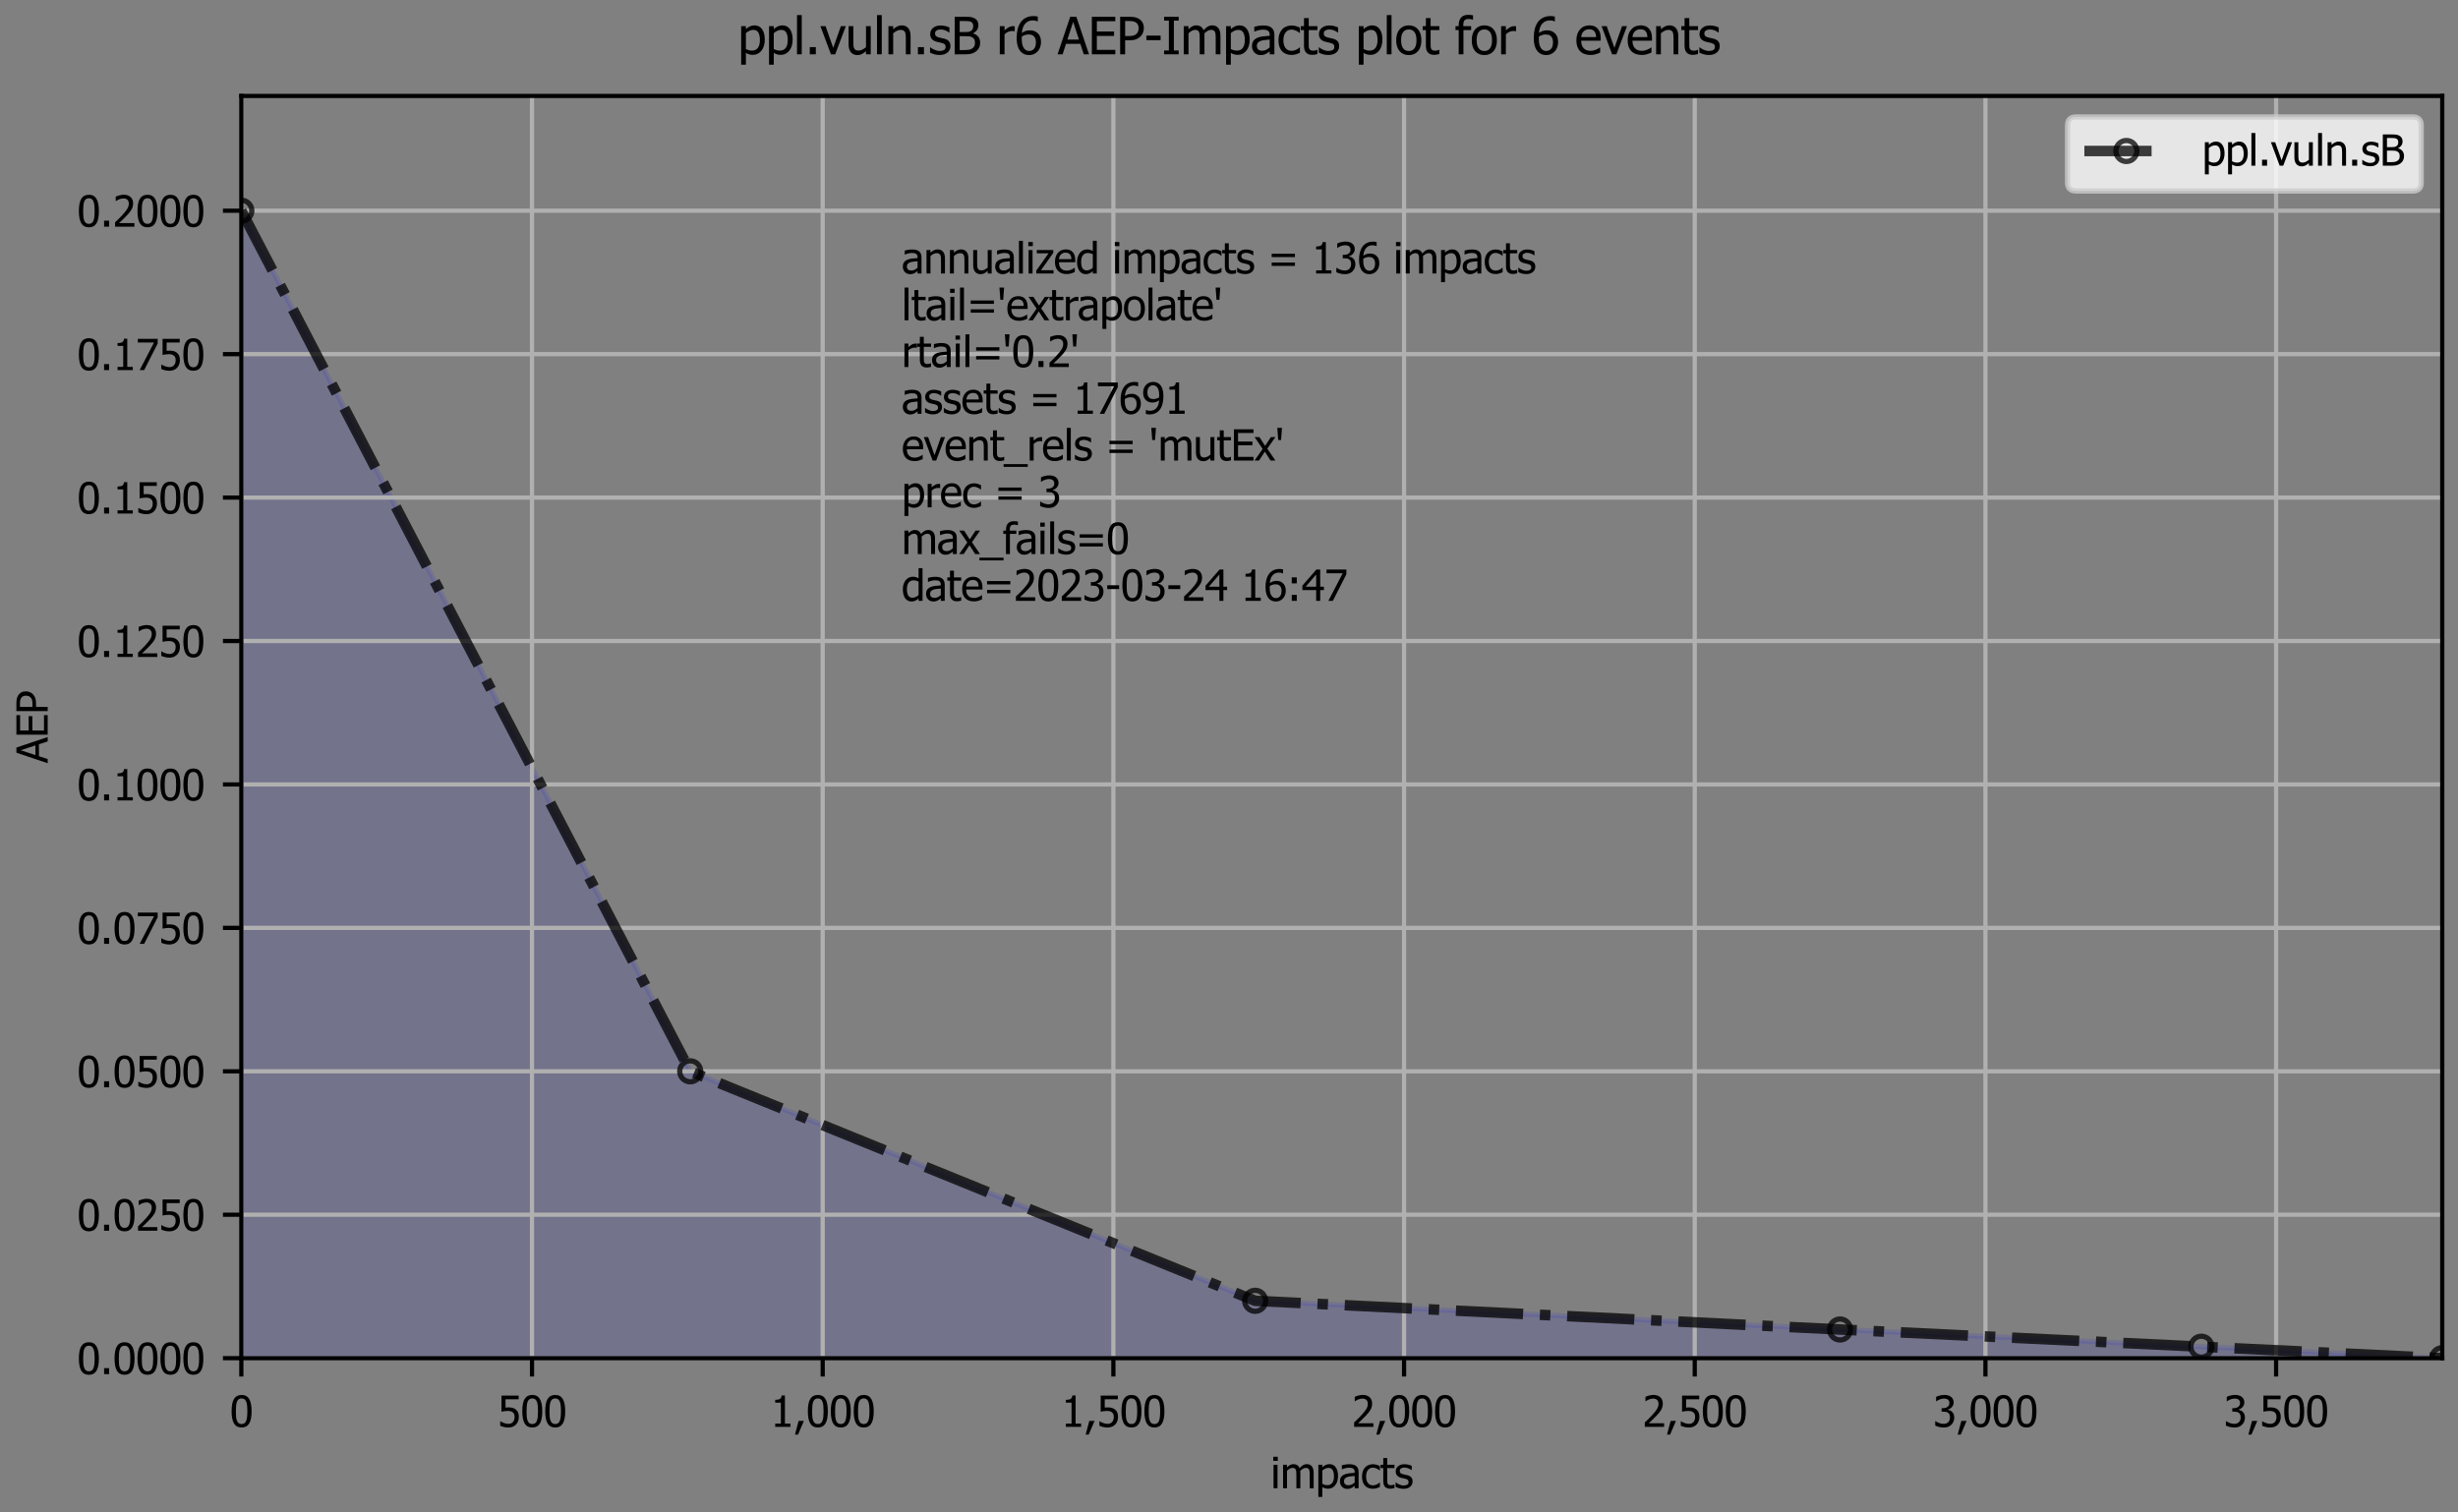 <?xml version="1.0" encoding="utf-8" standalone="no"?>
<!DOCTYPE svg PUBLIC "-//W3C//DTD SVG 1.1//EN"
  "http://www.w3.org/Graphics/SVG/1.1/DTD/svg11.dtd">
<svg xmlns:xlink="http://www.w3.org/1999/xlink" width="468pt" height="288pt" viewBox="0 0 468 288" xmlns="http://www.w3.org/2000/svg" version="1.1">
 <rect x="0" y="0" width="468" height="288" fill="#808080" stroke="none"/>
 <defs>
  <style type="text/css">*{stroke-linejoin: round; stroke-linecap: butt}</style>
 </defs>
 <g id="figure_1">
  <g id="patch_1">
   <path d="M 0 288 
L 468 288 
L 468 0 
L 0 0 
L 0 288 
z
" style="fill: none"/>
  </g>
  <g id="axes_1">
   <g id="patch_2">
    <path d="M 45.949 258.622 
L 465 258.622 
L 465 18.274 
L 45.949 18.274 
L 45.949 258.622 
z
" style="fill: none"/>
   </g>
   <g id="PolyCollection_1">
    <defs>
     <path id="m03b21ed08b" d="M 45.949 -247.876 
L 45.949 -247.876 
L 131.417 -84.002 
L 238.978 -40.303 
L 350.34 -34.84 
L 419.136 -31.563 
L 465 -29.378 
L 45.949 -29.378 
L 45.949 -29.378 
L 45.949 -31.563 
L 45.949 -34.84 
L 45.949 -40.303 
L 45.949 -84.002 
L 45.949 -247.876 
z
" style="stroke: #0000ff; stroke-opacity: 0.1"/>
    </defs>
    <g clip-path="url(#p18750a482a)">
     <use xlink:href="#m03b21ed08b" x="0" y="288" style="fill: #0000ff; fill-opacity: 0.1; stroke: #0000ff; stroke-opacity: 0.1"/>
    </g>
   </g>
   <g id="matplotlib.axis_1">
    <g id="xtick_1">
     <g id="line2d_1">
      <path d="M 45.949 258.622 
L 45.949 18.274 
" clip-path="url(#p18750a482a)" style="fill: none; stroke: #b0b0b0; stroke-width: 0.8; stroke-linecap: square"/>
     </g>
     <g id="line2d_2">
      <defs>
       <path id="m9d2426c998" d="M 0 0 
L 0 3.5 
" style="stroke: #000000; stroke-width: 0.8"/>
      </defs>
      <g>
       <use xlink:href="#m9d2426c998" x="45.949" y="258.622" style="stroke: #000000; stroke-width: 0.8"/>
      </g>
     </g>
     <g id="text_1">
      <!-- 0 -->
      <g transform="translate(43.765 271.701)scale(0.08 -0.08)">
       <defs>
        <path id="Tahoma-30" d="M 3234 2328 
Q 3234 1075 2870 489 
Q 2506 -97 1747 -97 
Q 978 -97 618 500 
Q 259 1097 259 2322 
Q 259 3581 623 4164 
Q 988 4747 1747 4747 
Q 2516 4747 2875 4144 
Q 3234 3541 3234 2328 
z
M 2434 909 
Q 2525 1141 2562 1494 
Q 2600 1847 2600 2328 
Q 2600 2806 2562 3159 
Q 2525 3513 2431 3747 
Q 2338 3984 2173 4107 
Q 2009 4231 1747 4231 
Q 1488 4231 1320 4107 
Q 1153 3984 1056 3741 
Q 963 3503 928 3140 
Q 894 2778 894 2322 
Q 894 1834 923 1506 
Q 953 1178 1053 919 
Q 1144 678 1311 548 
Q 1478 419 1747 419 
Q 2006 419 2173 542 
Q 2341 666 2434 909 
z
" transform="scale(0.016)"/>
       </defs>
       <use xlink:href="#Tahoma-30"/>
      </g>
     </g>
    </g>
    <g id="xtick_2">
     <g id="line2d_3">
      <path d="M 101.295 258.622 
L 101.295 18.274 
" clip-path="url(#p18750a482a)" style="fill: none; stroke: #b0b0b0; stroke-width: 0.8; stroke-linecap: square"/>
     </g>
     <g id="line2d_4">
      <g>
       <use xlink:href="#m9d2426c998" x="101.295" y="258.622" style="stroke: #000000; stroke-width: 0.8"/>
      </g>
     </g>
     <g id="text_2">
      <!-- 500 -->
      <g transform="translate(94.743 271.701)scale(0.08 -0.08)">
       <defs>
        <path id="Tahoma-35" d="M 3159 1481 
Q 3159 1144 3051 856 
Q 2944 569 2750 359 
Q 2553 147 2261 25 
Q 1969 -97 1606 -97 
Q 1272 -97 948 -23 
Q 625 50 388 169 
L 388 828 
L 431 828 
Q 503 775 637 708 
Q 772 641 934 581 
Q 1119 516 1272 480 
Q 1425 444 1616 444 
Q 1803 444 1981 511 
Q 2159 578 2288 728 
Q 2403 866 2464 1050 
Q 2525 1234 2525 1484 
Q 2525 1731 2458 1890 
Q 2391 2050 2263 2153 
Q 2128 2272 1933 2320 
Q 1738 2369 1497 2369 
Q 1244 2369 987 2330 
Q 731 2291 578 2256 
L 578 4653 
L 3131 4653 
L 3131 4106 
L 1181 4106 
L 1181 2869 
Q 1294 2881 1403 2887 
Q 1513 2894 1603 2894 
Q 1959 2894 2206 2834 
Q 2453 2775 2681 2603 
Q 2913 2428 3036 2165 
Q 3159 1903 3159 1481 
z
" transform="scale(0.016)"/>
       </defs>
       <use xlink:href="#Tahoma-35"/>
       <use xlink:href="#Tahoma-30" x="54.59"/>
       <use xlink:href="#Tahoma-30" x="109.18"/>
      </g>
     </g>
    </g>
    <g id="xtick_3">
     <g id="line2d_5">
      <path d="M 156.64 258.622 
L 156.64 18.274 
" clip-path="url(#p18750a482a)" style="fill: none; stroke: #b0b0b0; stroke-width: 0.8; stroke-linecap: square"/>
     </g>
     <g id="line2d_6">
      <g>
       <use xlink:href="#m9d2426c998" x="156.64" y="258.622" style="stroke: #000000; stroke-width: 0.8"/>
      </g>
     </g>
     <g id="text_3">
      <!-- 1,000 -->
      <g transform="translate(146.694 271.701)scale(0.08 -0.08)">
       <defs>
        <path id="Tahoma-31" d="M 2975 0 
L 706 0 
L 706 475 
L 1550 475 
L 1550 3594 
L 706 3594 
L 706 4019 
Q 1184 4019 1411 4155 
Q 1638 4291 1666 4669 
L 2150 4669 
L 2150 475 
L 2975 475 
L 2975 0 
z
" transform="scale(0.016)"/>
        <path id="Tahoma-2c" d="M 1563 891 
L 688 -1156 
L 231 -1156 
L 781 891 
L 1563 891 
z
" transform="scale(0.016)"/>
       </defs>
       <use xlink:href="#Tahoma-31"/>
       <use xlink:href="#Tahoma-2c" x="54.59"/>
       <use xlink:href="#Tahoma-30" x="84.863"/>
       <use xlink:href="#Tahoma-30" x="139.453"/>
       <use xlink:href="#Tahoma-30" x="194.043"/>
      </g>
     </g>
    </g>
    <g id="xtick_4">
     <g id="line2d_7">
      <path d="M 211.986 258.622 
L 211.986 18.274 
" clip-path="url(#p18750a482a)" style="fill: none; stroke: #b0b0b0; stroke-width: 0.8; stroke-linecap: square"/>
     </g>
     <g id="line2d_8">
      <g>
       <use xlink:href="#m9d2426c998" x="211.986" y="258.622" style="stroke: #000000; stroke-width: 0.8"/>
      </g>
     </g>
     <g id="text_4">
      <!-- 1,500 -->
      <g transform="translate(202.04 271.701)scale(0.08 -0.08)">
       <use xlink:href="#Tahoma-31"/>
       <use xlink:href="#Tahoma-2c" x="54.59"/>
       <use xlink:href="#Tahoma-35" x="84.863"/>
       <use xlink:href="#Tahoma-30" x="139.453"/>
       <use xlink:href="#Tahoma-30" x="194.043"/>
      </g>
     </g>
    </g>
    <g id="xtick_5">
     <g id="line2d_9">
      <path d="M 267.332 258.622 
L 267.332 18.274 
" clip-path="url(#p18750a482a)" style="fill: none; stroke: #b0b0b0; stroke-width: 0.8; stroke-linecap: square"/>
     </g>
     <g id="line2d_10">
      <g>
       <use xlink:href="#m9d2426c998" x="267.332" y="258.622" style="stroke: #000000; stroke-width: 0.8"/>
      </g>
     </g>
     <g id="text_5">
      <!-- 2,000 -->
      <g transform="translate(257.385 271.701)scale(0.08 -0.08)">
       <defs>
        <path id="Tahoma-32" d="M 3213 0 
L 341 0 
L 341 653 
Q 650 947 925 1215 
Q 1200 1484 1463 1775 
Q 1994 2359 2187 2711 
Q 2381 3063 2381 3438 
Q 2381 3631 2320 3778 
Q 2259 3925 2153 4022 
Q 2044 4116 1900 4162 
Q 1756 4209 1584 4209 
Q 1419 4209 1248 4167 
Q 1078 4125 922 4063 
Q 791 4009 669 3934 
Q 547 3859 472 3806 
L 438 3806 
L 438 4469 
Q 631 4566 976 4658 
Q 1322 4750 1631 4750 
Q 2281 4750 2650 4404 
Q 3019 4059 3019 3469 
Q 3019 3197 2955 2965 
Q 2891 2734 2778 2538 
Q 2663 2334 2500 2134 
Q 2338 1934 2156 1741 
Q 1863 1422 1502 1078 
Q 1141 734 925 534 
L 3213 534 
L 3213 0 
z
" transform="scale(0.016)"/>
       </defs>
       <use xlink:href="#Tahoma-32"/>
       <use xlink:href="#Tahoma-2c" x="54.59"/>
       <use xlink:href="#Tahoma-30" x="84.863"/>
       <use xlink:href="#Tahoma-30" x="139.453"/>
       <use xlink:href="#Tahoma-30" x="194.043"/>
      </g>
     </g>
    </g>
    <g id="xtick_6">
     <g id="line2d_11">
      <path d="M 322.677 258.622 
L 322.677 18.274 
" clip-path="url(#p18750a482a)" style="fill: none; stroke: #b0b0b0; stroke-width: 0.8; stroke-linecap: square"/>
     </g>
     <g id="line2d_12">
      <g>
       <use xlink:href="#m9d2426c998" x="322.677" y="258.622" style="stroke: #000000; stroke-width: 0.8"/>
      </g>
     </g>
     <g id="text_6">
      <!-- 2,500 -->
      <g transform="translate(312.731 271.701)scale(0.08 -0.08)">
       <use xlink:href="#Tahoma-32"/>
       <use xlink:href="#Tahoma-2c" x="54.59"/>
       <use xlink:href="#Tahoma-35" x="84.863"/>
       <use xlink:href="#Tahoma-30" x="139.453"/>
       <use xlink:href="#Tahoma-30" x="194.043"/>
      </g>
     </g>
    </g>
    <g id="xtick_7">
     <g id="line2d_13">
      <path d="M 378.023 258.622 
L 378.023 18.274 
" clip-path="url(#p18750a482a)" style="fill: none; stroke: #b0b0b0; stroke-width: 0.8; stroke-linecap: square"/>
     </g>
     <g id="line2d_14">
      <g>
       <use xlink:href="#m9d2426c998" x="378.023" y="258.622" style="stroke: #000000; stroke-width: 0.8"/>
      </g>
     </g>
     <g id="text_7">
      <!-- 3,000 -->
      <g transform="translate(368.077 271.701)scale(0.08 -0.08)">
       <defs>
        <path id="Tahoma-33" d="M 1597 4209 
Q 1428 4209 1259 4168 
Q 1091 4128 928 4063 
Q 778 4000 667 3931 
Q 556 3863 469 3803 
L 431 3803 
L 431 4463 
Q 634 4572 982 4661 
Q 1331 4750 1647 4750 
Q 1963 4750 2198 4686 
Q 2434 4622 2625 4488 
Q 2831 4338 2936 4125 
Q 3041 3913 3041 3628 
Q 3041 3244 2787 2953 
Q 2534 2663 2181 2584 
L 2181 2541 
Q 2328 2513 2495 2444 
Q 2663 2375 2806 2241 
Q 2950 2106 3040 1895 
Q 3131 1684 3131 1381 
Q 3131 1066 3023 802 
Q 2916 538 2719 334 
Q 2516 122 2228 12 
Q 1941 -97 1575 -97 
Q 1225 -97 881 -12 
Q 538 72 303 191 
L 303 850 
L 347 850 
Q 544 706 875 575 
Q 1206 444 1538 444 
Q 1728 444 1920 505 
Q 2113 566 2241 703 
Q 2366 841 2431 1006 
Q 2497 1172 2497 1425 
Q 2497 1678 2423 1840 
Q 2350 2003 2219 2097 
Q 2088 2191 1908 2227 
Q 1728 2263 1519 2263 
L 1253 2263 
L 1253 2781 
L 1459 2781 
Q 1881 2781 2145 2981 
Q 2409 3181 2409 3563 
Q 2409 3738 2340 3864 
Q 2272 3991 2166 4066 
Q 2047 4147 1903 4178 
Q 1759 4209 1597 4209 
z
" transform="scale(0.016)"/>
       </defs>
       <use xlink:href="#Tahoma-33"/>
       <use xlink:href="#Tahoma-2c" x="54.59"/>
       <use xlink:href="#Tahoma-30" x="84.863"/>
       <use xlink:href="#Tahoma-30" x="139.453"/>
       <use xlink:href="#Tahoma-30" x="194.043"/>
      </g>
     </g>
    </g>
    <g id="xtick_8">
     <g id="line2d_15">
      <path d="M 433.369 258.622 
L 433.369 18.274 
" clip-path="url(#p18750a482a)" style="fill: none; stroke: #b0b0b0; stroke-width: 0.8; stroke-linecap: square"/>
     </g>
     <g id="line2d_16">
      <g>
       <use xlink:href="#m9d2426c998" x="433.369" y="258.622" style="stroke: #000000; stroke-width: 0.8"/>
      </g>
     </g>
     <g id="text_8">
      <!-- 3,500 -->
      <g transform="translate(423.422 271.701)scale(0.08 -0.08)">
       <use xlink:href="#Tahoma-33"/>
       <use xlink:href="#Tahoma-2c" x="54.59"/>
       <use xlink:href="#Tahoma-35" x="84.863"/>
       <use xlink:href="#Tahoma-30" x="139.453"/>
       <use xlink:href="#Tahoma-30" x="194.043"/>
      </g>
     </g>
    </g>
    <g id="text_9">
     <!-- impacts -->
     <g transform="translate(241.921 283.39)scale(0.08 -0.08)">
      <defs>
       <path id="Tahoma-69" d="M 1025 0 
L 438 0 
L 438 3491 
L 1025 3491 
L 1025 0 
z
M 1066 4075 
L 397 4075 
L 397 4684 
L 1066 4684 
L 1066 4075 
z
" transform="scale(0.016)"/>
       <path id="Tahoma-6d" d="M 4388 0 
L 4388 2019 
Q 4388 2259 4369 2464 
Q 4350 2669 4291 2784 
Q 4228 2909 4112 2968 
Q 3997 3028 3800 3028 
Q 3619 3028 3411 2917 
Q 3203 2806 2981 2597 
Q 2984 2544 2989 2470 
Q 2994 2397 2994 2297 
L 2994 0 
L 2406 0 
L 2406 2019 
Q 2406 2259 2387 2464 
Q 2369 2669 2309 2784 
Q 2247 2909 2131 2968 
Q 2016 3028 1819 3028 
Q 1628 3028 1418 2909 
Q 1209 2791 1013 2606 
L 1013 0 
L 425 0 
L 425 3491 
L 1013 3491 
L 1013 3103 
Q 1244 3334 1470 3461 
Q 1697 3588 1969 3588 
Q 2278 3588 2517 3447 
Q 2756 3306 2881 2984 
Q 3147 3281 3400 3434 
Q 3653 3588 3950 3588 
Q 4175 3588 4359 3517 
Q 4544 3447 4681 3291 
Q 4822 3131 4898 2893 
Q 4975 2656 4975 2297 
L 4975 0 
L 4388 0 
z
" transform="scale(0.016)"/>
       <path id="Tahoma-70" d="M 3353 1838 
Q 3353 966 2936 448 
Q 2519 -69 1881 -69 
Q 1622 -69 1422 -9 
Q 1222 50 1013 175 
L 1013 -1288 
L 425 -1288 
L 425 3491 
L 1013 3491 
L 1013 3125 
Q 1231 3322 1498 3455 
Q 1766 3588 2081 3588 
Q 2681 3588 3017 3113 
Q 3353 2638 3353 1838 
z
M 2747 1772 
Q 2747 2369 2556 2698 
Q 2366 3028 1938 3028 
Q 1688 3028 1455 2917 
Q 1222 2806 1013 2631 
L 1013 653 
Q 1244 541 1408 500 
Q 1572 459 1784 459 
Q 2241 459 2494 793 
Q 2747 1128 2747 1772 
z
" transform="scale(0.016)"/>
       <path id="Tahoma-61" d="M 2375 859 
L 2375 1828 
Q 2166 1809 1845 1776 
Q 1525 1744 1328 1684 
Q 1094 1613 941 1464 
Q 788 1316 788 1050 
Q 788 750 956 597 
Q 1125 444 1450 444 
Q 1728 444 1953 564 
Q 2178 684 2375 859 
z
M 2375 372 
Q 2303 319 2183 223 
Q 2063 128 1950 72 
Q 1794 -9 1648 -53 
Q 1503 -97 1241 -97 
Q 1025 -97 831 -15 
Q 638 66 491 213 
Q 350 356 265 567 
Q 181 778 181 1013 
Q 181 1375 334 1629 
Q 488 1884 819 2034 
Q 1113 2169 1513 2220 
Q 1913 2272 2375 2297 
L 2375 2409 
Q 2375 2616 2312 2742 
Q 2250 2869 2138 2938 
Q 2025 3009 1862 3032 
Q 1700 3056 1528 3056 
Q 1325 3056 1050 2995 
Q 775 2934 500 2819 
L 466 2819 
L 466 3416 
Q 628 3463 931 3519 
Q 1234 3575 1531 3575 
Q 1891 3575 2137 3519 
Q 2384 3463 2581 3316 
Q 2772 3172 2865 2944 
Q 2959 2716 2959 2388 
L 2959 0 
L 2375 0 
L 2375 372 
z
" transform="scale(0.016)"/>
       <path id="Tahoma-63" d="M 1813 -78 
Q 1453 -78 1153 33 
Q 853 144 638 369 
Q 422 594 303 936 
Q 184 1278 184 1741 
Q 184 2200 307 2534 
Q 431 2869 638 3097 
Q 844 3325 1151 3448 
Q 1459 3572 1813 3572 
Q 2100 3572 2367 3490 
Q 2634 3409 2844 3303 
L 2844 2644 
L 2809 2644 
Q 2747 2697 2648 2765 
Q 2550 2834 2409 2906 
Q 2288 2969 2122 3016 
Q 1956 3063 1803 3063 
Q 1347 3063 1070 2717 
Q 794 2372 794 1741 
Q 794 1122 1061 776 
Q 1328 431 1803 431 
Q 2091 431 2350 550 
Q 2609 669 2809 856 
L 2844 856 
L 2844 197 
Q 2756 156 2625 98 
Q 2494 41 2388 13 
Q 2238 -31 2119 -54 
Q 2000 -78 1813 -78 
z
" transform="scale(0.016)"/>
       <path id="Tahoma-74" d="M 1481 -69 
Q 1000 -69 731 204 
Q 463 478 463 1069 
L 463 3003 
L 66 3003 
L 66 3491 
L 463 3491 
L 463 4494 
L 1050 4494 
L 1050 3491 
L 2131 3491 
L 2131 3003 
L 1050 3003 
L 1050 1344 
Q 1050 1078 1059 934 
Q 1069 791 1131 666 
Q 1184 556 1303 501 
Q 1422 447 1625 447 
Q 1769 447 1903 489 
Q 2038 531 2097 559 
L 2131 559 
L 2131 31 
Q 1966 -16 1795 -42 
Q 1625 -69 1481 -69 
z
" transform="scale(0.016)"/>
       <path id="Tahoma-73" d="M 1369 -84 
Q 1019 -84 714 9 
Q 409 103 209 209 
L 209 869 
L 241 869 
Q 316 809 417 737 
Q 519 666 688 588 
Q 838 519 1017 466 
Q 1197 413 1391 413 
Q 1531 413 1690 445 
Q 1850 478 1928 528 
Q 2038 600 2086 681 
Q 2134 763 2134 925 
Q 2134 1134 2020 1240 
Q 1906 1347 1616 1419 
Q 1503 1447 1322 1484 
Q 1141 1522 988 1566 
Q 588 1681 406 1923 
Q 225 2166 225 2509 
Q 225 2981 581 3278 
Q 938 3575 1528 3575 
Q 1819 3575 2112 3503 
Q 2406 3431 2606 3322 
L 2606 2694 
L 2575 2694 
Q 2350 2872 2073 2975 
Q 1797 3078 1516 3078 
Q 1225 3078 1025 2956 
Q 825 2834 825 2588 
Q 825 2369 944 2261 
Q 1063 2153 1325 2084 
Q 1456 2050 1617 2017 
Q 1778 1984 1956 1941 
Q 2344 1844 2539 1619 
Q 2734 1394 2734 1006 
Q 2734 781 2645 579 
Q 2556 378 2384 234 
Q 2197 78 1961 -3 
Q 1725 -84 1369 -84 
z
" transform="scale(0.016)"/>
      </defs>
      <use xlink:href="#Tahoma-69"/>
      <use xlink:href="#Tahoma-6d" x="22.852"/>
      <use xlink:href="#Tahoma-70" x="106.836"/>
      <use xlink:href="#Tahoma-61" x="162.109"/>
      <use xlink:href="#Tahoma-63" x="214.6"/>
      <use xlink:href="#Tahoma-74" x="260.742"/>
      <use xlink:href="#Tahoma-73" x="294.189"/>
     </g>
    </g>
   </g>
   <g id="matplotlib.axis_2">
    <g id="ytick_1">
     <g id="line2d_17">
      <path d="M 45.949 258.622 
L 465 258.622 
" clip-path="url(#p18750a482a)" style="fill: none; stroke: #b0b0b0; stroke-width: 0.8; stroke-linecap: square"/>
     </g>
     <g id="line2d_18">
      <defs>
       <path id="m89ca3de472" d="M 0 0 
L -3.5 0 
" style="stroke: #000000; stroke-width: 0.8"/>
      </defs>
      <g>
       <use xlink:href="#m89ca3de472" x="45.949" y="258.622" style="stroke: #000000; stroke-width: 0.8"/>
      </g>
     </g>
     <g id="text_10">
      <!-- 0.0000 -->
      <g transform="translate(14.689 261.662)scale(0.08 -0.08)">
       <defs>
        <path id="Tahoma-2e" d="M 1341 0 
L 594 0 
L 594 891 
L 1341 891 
L 1341 0 
z
" transform="scale(0.016)"/>
       </defs>
       <use xlink:href="#Tahoma-30"/>
       <use xlink:href="#Tahoma-2e" x="54.59"/>
       <use xlink:href="#Tahoma-30" x="84.863"/>
       <use xlink:href="#Tahoma-30" x="139.453"/>
       <use xlink:href="#Tahoma-30" x="194.043"/>
       <use xlink:href="#Tahoma-30" x="248.633"/>
      </g>
     </g>
    </g>
    <g id="ytick_2">
     <g id="line2d_19">
      <path d="M 45.949 231.31 
L 465 231.31 
" clip-path="url(#p18750a482a)" style="fill: none; stroke: #b0b0b0; stroke-width: 0.8; stroke-linecap: square"/>
     </g>
     <g id="line2d_20">
      <g>
       <use xlink:href="#m89ca3de472" x="45.949" y="231.31" style="stroke: #000000; stroke-width: 0.8"/>
      </g>
     </g>
     <g id="text_11">
      <!-- 0.0250 -->
      <g transform="translate(14.689 234.349)scale(0.08 -0.08)">
       <use xlink:href="#Tahoma-30"/>
       <use xlink:href="#Tahoma-2e" x="54.59"/>
       <use xlink:href="#Tahoma-30" x="84.863"/>
       <use xlink:href="#Tahoma-32" x="139.453"/>
       <use xlink:href="#Tahoma-35" x="194.043"/>
       <use xlink:href="#Tahoma-30" x="248.633"/>
      </g>
     </g>
    </g>
    <g id="ytick_3">
     <g id="line2d_21">
      <path d="M 45.949 203.998 
L 465 203.998 
" clip-path="url(#p18750a482a)" style="fill: none; stroke: #b0b0b0; stroke-width: 0.8; stroke-linecap: square"/>
     </g>
     <g id="line2d_22">
      <g>
       <use xlink:href="#m89ca3de472" x="45.949" y="203.998" style="stroke: #000000; stroke-width: 0.8"/>
      </g>
     </g>
     <g id="text_12">
      <!-- 0.0500 -->
      <g transform="translate(14.689 207.037)scale(0.08 -0.08)">
       <use xlink:href="#Tahoma-30"/>
       <use xlink:href="#Tahoma-2e" x="54.59"/>
       <use xlink:href="#Tahoma-30" x="84.863"/>
       <use xlink:href="#Tahoma-35" x="139.453"/>
       <use xlink:href="#Tahoma-30" x="194.043"/>
       <use xlink:href="#Tahoma-30" x="248.633"/>
      </g>
     </g>
    </g>
    <g id="ytick_4">
     <g id="line2d_23">
      <path d="M 45.949 176.685 
L 465 176.685 
" clip-path="url(#p18750a482a)" style="fill: none; stroke: #b0b0b0; stroke-width: 0.8; stroke-linecap: square"/>
     </g>
     <g id="line2d_24">
      <g>
       <use xlink:href="#m89ca3de472" x="45.949" y="176.685" style="stroke: #000000; stroke-width: 0.8"/>
      </g>
     </g>
     <g id="text_13">
      <!-- 0.0750 -->
      <g transform="translate(14.689 179.725)scale(0.08 -0.08)">
       <defs>
        <path id="Tahoma-37" d="M 3263 3956 
L 1250 0 
L 584 0 
L 2716 4106 
L 309 4106 
L 309 4653 
L 3263 4653 
L 3263 3956 
z
" transform="scale(0.016)"/>
       </defs>
       <use xlink:href="#Tahoma-30"/>
       <use xlink:href="#Tahoma-2e" x="54.59"/>
       <use xlink:href="#Tahoma-30" x="84.863"/>
       <use xlink:href="#Tahoma-37" x="139.453"/>
       <use xlink:href="#Tahoma-35" x="194.043"/>
       <use xlink:href="#Tahoma-30" x="248.633"/>
      </g>
     </g>
    </g>
    <g id="ytick_5">
     <g id="line2d_25">
      <path d="M 45.949 149.373 
L 465 149.373 
" clip-path="url(#p18750a482a)" style="fill: none; stroke: #b0b0b0; stroke-width: 0.8; stroke-linecap: square"/>
     </g>
     <g id="line2d_26">
      <g>
       <use xlink:href="#m89ca3de472" x="45.949" y="149.373" style="stroke: #000000; stroke-width: 0.8"/>
      </g>
     </g>
     <g id="text_14">
      <!-- 0.1000 -->
      <g transform="translate(14.689 152.412)scale(0.08 -0.08)">
       <use xlink:href="#Tahoma-30"/>
       <use xlink:href="#Tahoma-2e" x="54.59"/>
       <use xlink:href="#Tahoma-31" x="84.863"/>
       <use xlink:href="#Tahoma-30" x="139.453"/>
       <use xlink:href="#Tahoma-30" x="194.043"/>
       <use xlink:href="#Tahoma-30" x="248.633"/>
      </g>
     </g>
    </g>
    <g id="ytick_6">
     <g id="line2d_27">
      <path d="M 45.949 122.061 
L 465 122.061 
" clip-path="url(#p18750a482a)" style="fill: none; stroke: #b0b0b0; stroke-width: 0.8; stroke-linecap: square"/>
     </g>
     <g id="line2d_28">
      <g>
       <use xlink:href="#m89ca3de472" x="45.949" y="122.061" style="stroke: #000000; stroke-width: 0.8"/>
      </g>
     </g>
     <g id="text_15">
      <!-- 0.1250 -->
      <g transform="translate(14.689 125.1)scale(0.08 -0.08)">
       <use xlink:href="#Tahoma-30"/>
       <use xlink:href="#Tahoma-2e" x="54.59"/>
       <use xlink:href="#Tahoma-31" x="84.863"/>
       <use xlink:href="#Tahoma-32" x="139.453"/>
       <use xlink:href="#Tahoma-35" x="194.043"/>
       <use xlink:href="#Tahoma-30" x="248.633"/>
      </g>
     </g>
    </g>
    <g id="ytick_7">
     <g id="line2d_29">
      <path d="M 45.949 94.748 
L 465 94.748 
" clip-path="url(#p18750a482a)" style="fill: none; stroke: #b0b0b0; stroke-width: 0.8; stroke-linecap: square"/>
     </g>
     <g id="line2d_30">
      <g>
       <use xlink:href="#m89ca3de472" x="45.949" y="94.748" style="stroke: #000000; stroke-width: 0.8"/>
      </g>
     </g>
     <g id="text_16">
      <!-- 0.1500 -->
      <g transform="translate(14.689 97.788)scale(0.08 -0.08)">
       <use xlink:href="#Tahoma-30"/>
       <use xlink:href="#Tahoma-2e" x="54.59"/>
       <use xlink:href="#Tahoma-31" x="84.863"/>
       <use xlink:href="#Tahoma-35" x="139.453"/>
       <use xlink:href="#Tahoma-30" x="194.043"/>
       <use xlink:href="#Tahoma-30" x="248.633"/>
      </g>
     </g>
    </g>
    <g id="ytick_8">
     <g id="line2d_31">
      <path d="M 45.949 67.436 
L 465 67.436 
" clip-path="url(#p18750a482a)" style="fill: none; stroke: #b0b0b0; stroke-width: 0.8; stroke-linecap: square"/>
     </g>
     <g id="line2d_32">
      <g>
       <use xlink:href="#m89ca3de472" x="45.949" y="67.436" style="stroke: #000000; stroke-width: 0.8"/>
      </g>
     </g>
     <g id="text_17">
      <!-- 0.1750 -->
      <g transform="translate(14.689 70.475)scale(0.08 -0.08)">
       <use xlink:href="#Tahoma-30"/>
       <use xlink:href="#Tahoma-2e" x="54.59"/>
       <use xlink:href="#Tahoma-31" x="84.863"/>
       <use xlink:href="#Tahoma-37" x="139.453"/>
       <use xlink:href="#Tahoma-35" x="194.043"/>
       <use xlink:href="#Tahoma-30" x="248.633"/>
      </g>
     </g>
    </g>
    <g id="ytick_9">
     <g id="line2d_33">
      <path d="M 45.949 40.124 
L 465 40.124 
" clip-path="url(#p18750a482a)" style="fill: none; stroke: #b0b0b0; stroke-width: 0.8; stroke-linecap: square"/>
     </g>
     <g id="line2d_34">
      <g>
       <use xlink:href="#m89ca3de472" x="45.949" y="40.124" style="stroke: #000000; stroke-width: 0.8"/>
      </g>
     </g>
     <g id="text_18">
      <!-- 0.2000 -->
      <g transform="translate(14.689 43.163)scale(0.08 -0.08)">
       <use xlink:href="#Tahoma-30"/>
       <use xlink:href="#Tahoma-2e" x="54.59"/>
       <use xlink:href="#Tahoma-32" x="84.863"/>
       <use xlink:href="#Tahoma-30" x="139.453"/>
       <use xlink:href="#Tahoma-30" x="194.043"/>
       <use xlink:href="#Tahoma-30" x="248.633"/>
      </g>
     </g>
    </g>
    <g id="text_19">
     <!-- AEP -->
     <g transform="translate(9.079 145.296)rotate(-90)scale(0.08 -0.08)">
      <defs>
       <path id="Tahoma-41" d="M -31 0 
L 1538 4653 
L 2300 4653 
L 3869 0 
L 3216 0 
L 2794 1300 
L 1016 1300 
L 594 0 
L -31 0 
z
M 2622 1828 
L 1903 4022 
L 1188 1828 
L 2622 1828 
z
" transform="scale(0.016)"/>
       <path id="Tahoma-45" d="M 472 0 
L 472 4653 
L 3381 4653 
L 3381 4103 
L 1091 4103 
L 1091 2828 
L 3225 2828 
L 3225 2278 
L 1091 2278 
L 1091 550 
L 3381 550 
L 3381 0 
L 472 0 
z
" transform="scale(0.016)"/>
       <path id="Tahoma-50" d="M 3409 3250 
Q 3409 2947 3301 2676 
Q 3194 2406 3003 2216 
Q 2763 1978 2438 1856 
Q 2113 1734 1616 1734 
L 1091 1734 
L 1091 0 
L 472 0 
L 472 4653 
L 1641 4653 
Q 2053 4653 2343 4584 
Q 2634 4516 2856 4363 
Q 3116 4184 3262 3911 
Q 3409 3638 3409 3250 
z
M 2766 3234 
Q 2766 3475 2683 3653 
Q 2600 3831 2431 3944 
Q 2284 4041 2089 4081 
Q 1894 4122 1603 4122 
L 1091 4122 
L 1091 2263 
L 1513 2263 
Q 1888 2263 2119 2323 
Q 2350 2384 2503 2541 
Q 2641 2681 2703 2847 
Q 2766 3013 2766 3234 
z
" transform="scale(0.016)"/>
      </defs>
      <use xlink:href="#Tahoma-41"/>
      <use xlink:href="#Tahoma-45" x="59.961"/>
      <use xlink:href="#Tahoma-50" x="116.064"/>
     </g>
    </g>
   </g>
   <g id="line2d_35">
    <path d="M 45.949 40.124 
L 131.417 203.998 
L 238.978 247.697 
L 350.34 253.16 
L 419.136 256.437 
L 465 258.622 
" clip-path="url(#p18750a482a)" style="fill: none; stroke-dasharray: 12.8,3.2,2,3.2; stroke-dashoffset: 0; stroke: #000000; stroke-opacity: 0.75; stroke-width: 2"/>
    <defs>
     <path id="m18eadfb054" d="M 0 2 
C 0.53 2 1.039 1.789 1.414 1.414 
C 1.789 1.039 2 0.53 2 0 
C 2 -0.53 1.789 -1.039 1.414 -1.414 
C 1.039 -1.789 0.53 -2 0 -2 
C -0.53 -2 -1.039 -1.789 -1.414 -1.414 
C -1.789 -1.039 -2 -0.53 -2 0 
C -2 0.53 -1.789 1.039 -1.414 1.414 
C -1.039 1.789 -0.53 2 0 2 
z
" style="stroke: #000000; stroke-opacity: 0.75"/>
    </defs>
    <g clip-path="url(#p18750a482a)">
     <use xlink:href="#m18eadfb054" x="45.949" y="40.124" style="fill-opacity: 0; stroke: #000000; stroke-opacity: 0.75"/>
     <use xlink:href="#m18eadfb054" x="131.417" y="203.998" style="fill-opacity: 0; stroke: #000000; stroke-opacity: 0.75"/>
     <use xlink:href="#m18eadfb054" x="238.978" y="247.697" style="fill-opacity: 0; stroke: #000000; stroke-opacity: 0.75"/>
     <use xlink:href="#m18eadfb054" x="350.34" y="253.16" style="fill-opacity: 0; stroke: #000000; stroke-opacity: 0.75"/>
     <use xlink:href="#m18eadfb054" x="419.136" y="256.437" style="fill-opacity: 0; stroke: #000000; stroke-opacity: 0.75"/>
     <use xlink:href="#m18eadfb054" x="465" y="258.622" style="fill-opacity: 0; stroke: #000000; stroke-opacity: 0.75"/>
    </g>
   </g>
   <g id="patch_3">
    <path d="M 45.949 258.622 
L 45.949 18.274 
" style="fill: none; stroke: #000000; stroke-width: 0.8; stroke-linejoin: miter; stroke-linecap: square"/>
   </g>
   <g id="patch_4">
    <path d="M 465 258.622 
L 465 18.274 
" style="fill: none; stroke: #000000; stroke-width: 0.8; stroke-linejoin: miter; stroke-linecap: square"/>
   </g>
   <g id="patch_5">
    <path d="M 45.949 258.622 
L 465 258.622 
" style="fill: none; stroke: #000000; stroke-width: 0.8; stroke-linejoin: miter; stroke-linecap: square"/>
   </g>
   <g id="patch_6">
    <path d="M 45.949 18.274 
L 465 18.274 
" style="fill: none; stroke: #000000; stroke-width: 0.8; stroke-linejoin: miter; stroke-linecap: square"/>
   </g>
   <g id="text_20">
    <!-- annualized impacts = 136 impacts  -->
    <g transform="translate(171.664 52.082)scale(0.08 -0.08)">
     <defs>
      <path id="Tahoma-6e" d="M 3169 0 
L 2581 0 
L 2581 1988 
Q 2581 2228 2557 2436 
Q 2534 2644 2469 2769 
Q 2397 2900 2269 2964 
Q 2141 3028 1919 3028 
Q 1700 3028 1467 2911 
Q 1234 2794 1013 2606 
L 1013 0 
L 425 0 
L 425 3491 
L 1013 3491 
L 1013 3103 
Q 1275 3338 1531 3463 
Q 1788 3588 2072 3588 
Q 2588 3588 2878 3248 
Q 3169 2909 3169 2266 
L 3169 0 
z
" transform="scale(0.016)"/>
      <path id="Tahoma-75" d="M 3144 0 
L 2556 0 
L 2556 388 
Q 2284 150 2040 26 
Q 1797 -97 1497 -97 
Q 1269 -97 1067 -22 
Q 866 53 716 216 
Q 566 378 483 625 
Q 400 872 400 1225 
L 400 3491 
L 988 3491 
L 988 1503 
Q 988 1225 1008 1042 
Q 1028 859 1100 722 
Q 1172 588 1295 525 
Q 1419 463 1650 463 
Q 1866 463 2109 584 
Q 2353 706 2556 884 
L 2556 3491 
L 3144 3491 
L 3144 0 
z
" transform="scale(0.016)"/>
      <path id="Tahoma-6c" d="M 1025 0 
L 438 0 
L 438 4863 
L 1025 4863 
L 1025 0 
z
" transform="scale(0.016)"/>
      <path id="Tahoma-7a" d="M 2719 0 
L 153 0 
L 153 434 
L 1978 3006 
L 228 3006 
L 228 3491 
L 2684 3491 
L 2684 3072 
L 850 491 
L 2719 491 
L 2719 0 
z
" transform="scale(0.016)"/>
      <path id="Tahoma-65" d="M 1941 -81 
Q 1106 -81 645 389 
Q 184 859 184 1725 
Q 184 2578 631 3083 
Q 1078 3588 1800 3588 
Q 2125 3588 2375 3494 
Q 2625 3400 2813 3200 
Q 3000 3000 3100 2711 
Q 3200 2422 3200 2003 
L 3200 1684 
L 781 1684 
Q 781 1075 1087 753 
Q 1394 431 1934 431 
Q 2128 431 2314 475 
Q 2500 519 2650 588 
Q 2809 659 2918 726 
Q 3028 794 3100 853 
L 3134 853 
L 3134 213 
Q 3031 172 2878 111 
Q 2725 50 2603 16 
Q 2431 -31 2292 -56 
Q 2153 -81 1941 -81 
z
M 2628 2134 
Q 2622 2372 2572 2544 
Q 2522 2716 2428 2834 
Q 2325 2966 2164 3034 
Q 2003 3103 1766 3103 
Q 1531 3103 1367 3033 
Q 1203 2963 1069 2828 
Q 938 2691 869 2523 
Q 800 2356 781 2134 
L 2628 2134 
z
" transform="scale(0.016)"/>
      <path id="Tahoma-64" d="M 3113 0 
L 2525 0 
L 2525 356 
Q 2388 241 2288 166 
Q 2188 91 2053 28 
Q 1928 -31 1793 -64 
Q 1659 -97 1481 -97 
Q 1197 -97 955 22 
Q 713 141 544 369 
Q 372 600 278 939 
Q 184 1278 184 1719 
Q 184 2178 303 2514 
Q 422 2850 631 3100 
Q 822 3328 1092 3458 
Q 1363 3588 1659 3588 
Q 1922 3588 2115 3530 
Q 2309 3472 2525 3350 
L 2525 4863 
L 3113 4863 
L 3113 0 
z
M 2525 850 
L 2525 2863 
Q 2306 2969 2132 3009 
Q 1959 3050 1756 3050 
Q 1303 3050 1047 2711 
Q 791 2372 791 1731 
Q 791 1116 987 789 
Q 1184 463 1619 463 
Q 1850 463 2084 567 
Q 2319 672 2525 850 
z
" transform="scale(0.016)"/>
      <path id="Tahoma-20" transform="scale(0.016)"/>
      <path id="Tahoma-3d" d="M 4056 2444 
L 600 2444 
L 600 2944 
L 4056 2944 
L 4056 2444 
z
M 4056 1131 
L 600 1131 
L 600 1631 
L 4056 1631 
L 4056 1131 
z
" transform="scale(0.016)"/>
      <path id="Tahoma-36" d="M 3284 1509 
Q 3284 1150 3165 847 
Q 3047 544 2847 341 
Q 2638 125 2378 14 
Q 2119 -97 1806 -97 
Q 1491 -97 1233 9 
Q 975 116 778 325 
Q 538 578 402 1001 
Q 266 1425 266 2044 
Q 266 2650 391 3139 
Q 516 3628 775 3991 
Q 1028 4344 1428 4542 
Q 1828 4741 2353 4741 
Q 2509 4741 2643 4725 
Q 2778 4709 2881 4675 
L 2881 4078 
L 2853 4078 
Q 2769 4125 2609 4164 
Q 2450 4203 2269 4203 
Q 1688 4203 1330 3811 
Q 972 3419 906 2647 
Q 1128 2803 1362 2887 
Q 1597 2972 1875 2972 
Q 2147 2972 2351 2917 
Q 2556 2863 2778 2697 
Q 3034 2503 3159 2206 
Q 3284 1909 3284 1509 
z
M 2650 1484 
Q 2650 1772 2575 1965 
Q 2500 2159 2331 2297 
Q 2209 2397 2054 2428 
Q 1900 2459 1738 2459 
Q 1519 2459 1312 2393 
Q 1106 2328 906 2203 
Q 900 2134 897 2070 
Q 894 2006 894 1909 
Q 894 1425 989 1128 
Q 1084 831 1225 678 
Q 1359 531 1501 472 
Q 1644 413 1809 413 
Q 2184 413 2417 681 
Q 2650 950 2650 1484 
z
" transform="scale(0.016)"/>
     </defs>
     <use xlink:href="#Tahoma-61"/>
     <use xlink:href="#Tahoma-6e" x="52.49"/>
     <use xlink:href="#Tahoma-6e" x="108.252"/>
     <use xlink:href="#Tahoma-75" x="164.014"/>
     <use xlink:href="#Tahoma-61" x="219.775"/>
     <use xlink:href="#Tahoma-6c" x="272.266"/>
     <use xlink:href="#Tahoma-69" x="295.242"/>
     <use xlink:href="#Tahoma-7a" x="318.094"/>
     <use xlink:href="#Tahoma-65" x="362.027"/>
     <use xlink:href="#Tahoma-64" x="414.664"/>
     <use xlink:href="#Tahoma-20" x="469.938"/>
     <use xlink:href="#Tahoma-69" x="501.188"/>
     <use xlink:href="#Tahoma-6d" x="524.039"/>
     <use xlink:href="#Tahoma-70" x="608.023"/>
     <use xlink:href="#Tahoma-61" x="663.297"/>
     <use xlink:href="#Tahoma-63" x="715.787"/>
     <use xlink:href="#Tahoma-74" x="761.93"/>
     <use xlink:href="#Tahoma-73" x="795.377"/>
     <use xlink:href="#Tahoma-20" x="840.006"/>
     <use xlink:href="#Tahoma-3d" x="871.256"/>
     <use xlink:href="#Tahoma-20" x="944.01"/>
     <use xlink:href="#Tahoma-31" x="975.26"/>
     <use xlink:href="#Tahoma-33" x="1029.85"/>
     <use xlink:href="#Tahoma-36" x="1084.439"/>
     <use xlink:href="#Tahoma-20" x="1139.029"/>
     <use xlink:href="#Tahoma-69" x="1170.279"/>
     <use xlink:href="#Tahoma-6d" x="1193.131"/>
     <use xlink:href="#Tahoma-70" x="1277.115"/>
     <use xlink:href="#Tahoma-61" x="1332.389"/>
     <use xlink:href="#Tahoma-63" x="1384.879"/>
     <use xlink:href="#Tahoma-74" x="1431.021"/>
     <use xlink:href="#Tahoma-73" x="1464.469"/>
     <use xlink:href="#Tahoma-20" x="1509.098"/>
    </g>
    <!-- ltail='extrapolate'  -->
    <g transform="translate(171.664 60.986)scale(0.08 -0.08)">
     <defs>
      <path id="Tahoma-27" d="M 1022 4863 
L 888 3053 
L 463 3053 
L 328 4863 
L 1022 4863 
z
" transform="scale(0.016)"/>
      <path id="Tahoma-78" d="M 3138 0 
L 2416 0 
L 1569 1319 
L 697 0 
L 31 0 
L 1244 1731 
L 44 3491 
L 766 3491 
L 1606 2184 
L 2469 3491 
L 3138 3491 
L 1931 1772 
L 3138 0 
z
" transform="scale(0.016)"/>
      <path id="Tahoma-72" d="M 2275 2859 
L 2244 2859 
Q 2178 2878 2104 2883 
Q 2031 2888 1928 2888 
Q 1691 2888 1456 2784 
Q 1222 2681 1013 2478 
L 1013 0 
L 425 0 
L 425 3491 
L 1013 3491 
L 1013 2972 
Q 1334 3256 1573 3373 
Q 1813 3491 2038 3491 
Q 2128 3491 2173 3486 
Q 2219 3481 2275 3472 
L 2275 2859 
z
" transform="scale(0.016)"/>
      <path id="Tahoma-6f" d="M 3297 1744 
Q 3297 863 2872 383 
Q 2447 -97 1741 -97 
Q 1013 -97 595 398 
Q 178 894 178 1744 
Q 178 2619 608 3103 
Q 1038 3588 1741 3588 
Q 2447 3588 2872 3105 
Q 3297 2622 3297 1744 
z
M 2691 1744 
Q 2691 2422 2444 2751 
Q 2197 3081 1741 3081 
Q 1281 3081 1032 2751 
Q 784 2422 784 1744 
Q 784 1088 1032 748 
Q 1281 409 1741 409 
Q 2194 409 2442 742 
Q 2691 1075 2691 1744 
z
" transform="scale(0.016)"/>
     </defs>
     <use xlink:href="#Tahoma-6c"/>
     <use xlink:href="#Tahoma-74" x="23.102"/>
     <use xlink:href="#Tahoma-61" x="56.549"/>
     <use xlink:href="#Tahoma-69" x="109.039"/>
     <use xlink:href="#Tahoma-6c" x="132.016"/>
     <use xlink:href="#Tahoma-3d" x="154.867"/>
     <use xlink:href="#Tahoma-27" x="227.621"/>
     <use xlink:href="#Tahoma-65" x="248.715"/>
     <use xlink:href="#Tahoma-78" x="301.352"/>
     <use xlink:href="#Tahoma-74" x="350.863"/>
     <use xlink:href="#Tahoma-72" x="384.311"/>
     <use xlink:href="#Tahoma-61" x="418.596"/>
     <use xlink:href="#Tahoma-70" x="471.086"/>
     <use xlink:href="#Tahoma-6f" x="526.359"/>
     <use xlink:href="#Tahoma-6c" x="580.656"/>
     <use xlink:href="#Tahoma-61" x="603.508"/>
     <use xlink:href="#Tahoma-74" x="655.998"/>
     <use xlink:href="#Tahoma-65" x="689.445"/>
     <use xlink:href="#Tahoma-27" x="742.082"/>
     <use xlink:href="#Tahoma-20" x="763.176"/>
    </g>
    <!-- rtail='0.2' -->
    <g transform="translate(171.664 69.891)scale(0.08 -0.08)">
     <use xlink:href="#Tahoma-72"/>
     <use xlink:href="#Tahoma-74" x="36.035"/>
     <use xlink:href="#Tahoma-61" x="69.482"/>
     <use xlink:href="#Tahoma-69" x="121.973"/>
     <use xlink:href="#Tahoma-6c" x="144.949"/>
     <use xlink:href="#Tahoma-3d" x="167.801"/>
     <use xlink:href="#Tahoma-27" x="240.555"/>
     <use xlink:href="#Tahoma-30" x="261.648"/>
     <use xlink:href="#Tahoma-2e" x="316.238"/>
     <use xlink:href="#Tahoma-32" x="346.512"/>
     <use xlink:href="#Tahoma-27" x="401.102"/>
    </g>
    <!-- assets = 17691 -->
    <g transform="translate(171.664 78.795)scale(0.08 -0.08)">
     <defs>
      <path id="Tahoma-39" d="M 2600 2741 
Q 2600 3216 2512 3514 
Q 2425 3813 2272 3975 
Q 2134 4125 1993 4181 
Q 1853 4238 1684 4238 
Q 1300 4238 1072 3963 
Q 844 3688 844 3166 
Q 844 2872 919 2681 
Q 994 2491 1163 2353 
Q 1281 2256 1431 2223 
Q 1581 2191 1753 2191 
Q 1953 2191 2184 2261 
Q 2416 2331 2588 2447 
Q 2591 2494 2595 2570 
Q 2600 2647 2600 2741 
z
M 209 3141 
Q 209 3500 326 3797 
Q 444 4094 647 4309 
Q 841 4516 1120 4631 
Q 1400 4747 1688 4747 
Q 2009 4747 2270 4639 
Q 2531 4531 2722 4328 
Q 2963 4072 3095 3656 
Q 3228 3241 3228 2606 
Q 3228 2028 3098 1511 
Q 2969 994 2716 653 
Q 2447 291 2070 100 
Q 1694 -91 1141 -91 
Q 1016 -91 875 -77 
Q 734 -63 613 -25 
L 613 572 
L 644 572 
Q 722 528 887 487 
Q 1053 447 1225 447 
Q 1838 447 2188 850 
Q 2538 1253 2584 2003 
Q 2334 1834 2107 1756 
Q 1881 1678 1616 1678 
Q 1356 1678 1143 1734 
Q 931 1791 716 1953 
Q 466 2144 337 2436 
Q 209 2728 209 3141 
z
" transform="scale(0.016)"/>
     </defs>
     <use xlink:href="#Tahoma-61"/>
     <use xlink:href="#Tahoma-73" x="52.49"/>
     <use xlink:href="#Tahoma-73" x="97.119"/>
     <use xlink:href="#Tahoma-65" x="141.748"/>
     <use xlink:href="#Tahoma-74" x="194.385"/>
     <use xlink:href="#Tahoma-73" x="227.832"/>
     <use xlink:href="#Tahoma-20" x="272.461"/>
     <use xlink:href="#Tahoma-3d" x="303.711"/>
     <use xlink:href="#Tahoma-20" x="376.465"/>
     <use xlink:href="#Tahoma-31" x="407.715"/>
     <use xlink:href="#Tahoma-37" x="462.305"/>
     <use xlink:href="#Tahoma-36" x="516.895"/>
     <use xlink:href="#Tahoma-39" x="571.484"/>
     <use xlink:href="#Tahoma-31" x="626.074"/>
    </g>
    <!-- event_rels = 'mutEx' -->
    <g transform="translate(171.664 87.7)scale(0.08 -0.08)">
     <defs>
      <path id="Tahoma-76" d="M 3169 3491 
L 1853 0 
L 1325 0 
L 19 3491 
L 653 3491 
L 1609 797 
L 2556 3491 
L 3169 3491 
z
" transform="scale(0.016)"/>
      <path id="Tahoma-5f" d="M 3544 -938 
L -50 -938 
L -50 -531 
L 3544 -531 
L 3544 -938 
z
" transform="scale(0.016)"/>
     </defs>
     <use xlink:href="#Tahoma-65"/>
     <use xlink:href="#Tahoma-76" x="52.637"/>
     <use xlink:href="#Tahoma-65" x="101.691"/>
     <use xlink:href="#Tahoma-6e" x="154.328"/>
     <use xlink:href="#Tahoma-74" x="210.09"/>
     <use xlink:href="#Tahoma-5f" x="243.537"/>
     <use xlink:href="#Tahoma-72" x="298.127"/>
     <use xlink:href="#Tahoma-65" x="333.662"/>
     <use xlink:href="#Tahoma-6c" x="386.299"/>
     <use xlink:href="#Tahoma-73" x="409.15"/>
     <use xlink:href="#Tahoma-20" x="453.779"/>
     <use xlink:href="#Tahoma-3d" x="485.029"/>
     <use xlink:href="#Tahoma-20" x="557.783"/>
     <use xlink:href="#Tahoma-27" x="589.033"/>
     <use xlink:href="#Tahoma-6d" x="610.127"/>
     <use xlink:href="#Tahoma-75" x="694.111"/>
     <use xlink:href="#Tahoma-74" x="749.873"/>
     <use xlink:href="#Tahoma-45" x="783.32"/>
     <use xlink:href="#Tahoma-78" x="839.424"/>
     <use xlink:href="#Tahoma-27" x="888.936"/>
    </g>
    <!-- prec = 3  -->
    <g transform="translate(171.664 96.604)scale(0.08 -0.08)">
     <use xlink:href="#Tahoma-70"/>
     <use xlink:href="#Tahoma-72" x="55.273"/>
     <use xlink:href="#Tahoma-65" x="90.809"/>
     <use xlink:href="#Tahoma-63" x="143.445"/>
     <use xlink:href="#Tahoma-20" x="189.588"/>
     <use xlink:href="#Tahoma-3d" x="220.838"/>
     <use xlink:href="#Tahoma-20" x="293.592"/>
     <use xlink:href="#Tahoma-33" x="324.842"/>
     <use xlink:href="#Tahoma-20" x="379.432"/>
    </g>
    <!-- max_fails=0  -->
    <g transform="translate(171.664 105.509)scale(0.08 -0.08)">
     <defs>
      <path id="Tahoma-66" d="M 2263 4300 
L 2231 4300 
Q 2153 4328 2006 4354 
Q 1859 4381 1744 4381 
Q 1372 4381 1214 4214 
Q 1056 4047 1056 3609 
L 1056 3491 
L 2028 3491 
L 2028 3003 
L 1075 3003 
L 1075 0 
L 488 0 
L 488 3003 
L 91 3003 
L 91 3491 
L 488 3491 
L 488 3606 
Q 488 4238 791 4566 
Q 1094 4894 1659 4894 
Q 1822 4894 1978 4876 
Q 2134 4859 2263 4838 
L 2263 4300 
z
" transform="scale(0.016)"/>
     </defs>
     <use xlink:href="#Tahoma-6d"/>
     <use xlink:href="#Tahoma-61" x="83.984"/>
     <use xlink:href="#Tahoma-78" x="136.475"/>
     <use xlink:href="#Tahoma-5f" x="185.986"/>
     <use xlink:href="#Tahoma-66" x="240.576"/>
     <use xlink:href="#Tahoma-61" x="271.162"/>
     <use xlink:href="#Tahoma-69" x="323.652"/>
     <use xlink:href="#Tahoma-6c" x="346.629"/>
     <use xlink:href="#Tahoma-73" x="369.48"/>
     <use xlink:href="#Tahoma-3d" x="414.109"/>
     <use xlink:href="#Tahoma-30" x="486.863"/>
     <use xlink:href="#Tahoma-20" x="541.453"/>
    </g>
    <!-- date=2023-03-24 16:47 -->
    <g transform="translate(171.664 114.413)scale(0.08 -0.08)">
     <defs>
      <path id="Tahoma-2d" d="M 2044 1753 
L 281 1753 
L 281 2319 
L 2044 2319 
L 2044 1753 
z
" transform="scale(0.016)"/>
      <path id="Tahoma-34" d="M 3334 1600 
L 2781 1600 
L 2781 0 
L 2181 0 
L 2181 1600 
L 125 1600 
L 125 2256 
L 2206 4653 
L 2781 4653 
L 2781 2100 
L 3334 2100 
L 3334 1600 
z
M 2181 2100 
L 2181 3919 
L 613 2100 
L 2181 2100 
z
" transform="scale(0.016)"/>
      <path id="Tahoma-3a" d="M 1506 2600 
L 759 2600 
L 759 3491 
L 1506 3491 
L 1506 2600 
z
M 1506 0 
L 759 0 
L 759 891 
L 1506 891 
L 1506 0 
z
" transform="scale(0.016)"/>
     </defs>
     <use xlink:href="#Tahoma-64"/>
     <use xlink:href="#Tahoma-61" x="55.273"/>
     <use xlink:href="#Tahoma-74" x="107.764"/>
     <use xlink:href="#Tahoma-65" x="141.211"/>
     <use xlink:href="#Tahoma-3d" x="193.848"/>
     <use xlink:href="#Tahoma-32" x="266.602"/>
     <use xlink:href="#Tahoma-30" x="321.191"/>
     <use xlink:href="#Tahoma-32" x="375.781"/>
     <use xlink:href="#Tahoma-33" x="430.371"/>
     <use xlink:href="#Tahoma-2d" x="484.961"/>
     <use xlink:href="#Tahoma-30" x="521.289"/>
     <use xlink:href="#Tahoma-33" x="575.879"/>
     <use xlink:href="#Tahoma-2d" x="630.469"/>
     <use xlink:href="#Tahoma-32" x="666.797"/>
     <use xlink:href="#Tahoma-34" x="721.387"/>
     <use xlink:href="#Tahoma-20" x="775.977"/>
     <use xlink:href="#Tahoma-31" x="807.227"/>
     <use xlink:href="#Tahoma-36" x="861.816"/>
     <use xlink:href="#Tahoma-3a" x="916.406"/>
     <use xlink:href="#Tahoma-34" x="951.758"/>
     <use xlink:href="#Tahoma-37" x="1006.348"/>
    </g>
   </g>
   <g id="legend_1">
    <g id="patch_7">
     <path d="M 395.26 36.362 
L 459.4 36.362 
Q 461 36.362 461 34.762 
L 461 23.874 
Q 461 22.274 459.4 22.274 
L 395.26 22.274 
Q 393.66 22.274 393.66 23.874 
L 393.66 34.762 
Q 393.66 36.362 395.26 36.362 
z
" style="fill: #ffffff; opacity: 0.8; stroke: #cccccc; stroke-linejoin: miter"/>
    </g>
    <g id="line2d_36">
     <path d="M 396.86 28.752 
L 404.86 28.752 
L 412.86 28.752 
" style="fill: none; stroke-dasharray: 12.8,3.2,2,3.2; stroke-dashoffset: 0; stroke: #000000; stroke-opacity: 0.75; stroke-width: 2"/>
     <g>
      <use xlink:href="#m18eadfb054" x="404.86" y="28.752" style="fill-opacity: 0; stroke: #000000; stroke-opacity: 0.75"/>
     </g>
    </g>
    <g id="text_21">
     <!-- ppl.vuln.sB -->
     <g transform="translate(419.26 31.552)scale(0.08 -0.08)">
      <defs>
       <path id="Tahoma-42" d="M 3628 1428 
Q 3628 1081 3497 815 
Q 3366 550 3144 378 
Q 2881 172 2581 86 
Q 2281 0 1806 0 
L 472 0 
L 472 4653 
L 1706 4653 
Q 2203 4653 2451 4620 
Q 2700 4588 2928 4466 
Q 3178 4331 3293 4114 
Q 3409 3897 3409 3603 
Q 3409 3275 3236 3015 
Q 3063 2756 2756 2609 
L 2756 2584 
Q 3172 2472 3400 2173 
Q 3628 1875 3628 1428 
z
M 2766 3516 
Q 2766 3684 2709 3807 
Q 2653 3931 2528 4003 
Q 2378 4088 2193 4106 
Q 2009 4125 1684 4125 
L 1091 4125 
L 1091 2763 
L 1794 2763 
Q 2084 2763 2221 2792 
Q 2359 2822 2506 2916 
Q 2647 3006 2706 3153 
Q 2766 3300 2766 3516 
z
M 2984 1403 
Q 2984 1666 2909 1836 
Q 2834 2006 2606 2125 
Q 2459 2203 2286 2225 
Q 2113 2247 1794 2247 
L 1091 2247 
L 1091 528 
L 1594 528 
Q 2000 528 2234 565 
Q 2469 603 2647 725 
Q 2822 847 2903 1001 
Q 2984 1156 2984 1403 
z
" transform="scale(0.016)"/>
      </defs>
      <use xlink:href="#Tahoma-70"/>
      <use xlink:href="#Tahoma-70" x="55.273"/>
      <use xlink:href="#Tahoma-6c" x="110.547"/>
      <use xlink:href="#Tahoma-2e" x="133.398"/>
      <use xlink:href="#Tahoma-76" x="163.672"/>
      <use xlink:href="#Tahoma-75" x="213.477"/>
      <use xlink:href="#Tahoma-6c" x="269.238"/>
      <use xlink:href="#Tahoma-6e" x="292.09"/>
      <use xlink:href="#Tahoma-2e" x="347.852"/>
      <use xlink:href="#Tahoma-73" x="378.125"/>
      <use xlink:href="#Tahoma-42" x="422.754"/>
     </g>
    </g>
   </g>
  </g>
  <g id="text_22">
   <!-- ppl.vuln.sB r6 AEP-Impacts plot for 6 events -->
   <g transform="translate(140.464 10.341)scale(0.096 -0.096)">
    <defs>
     <path id="Tahoma-49" d="M 2097 0 
L 291 0 
L 291 475 
L 884 475 
L 884 4178 
L 291 4178 
L 291 4653 
L 2097 4653 
L 2097 4178 
L 1503 4178 
L 1503 475 
L 2097 475 
L 2097 0 
z
" transform="scale(0.016)"/>
    </defs>
    <use xlink:href="#Tahoma-70"/>
    <use xlink:href="#Tahoma-70" x="55.273"/>
    <use xlink:href="#Tahoma-6c" x="110.547"/>
    <use xlink:href="#Tahoma-2e" x="133.398"/>
    <use xlink:href="#Tahoma-76" x="163.672"/>
    <use xlink:href="#Tahoma-75" x="213.477"/>
    <use xlink:href="#Tahoma-6c" x="269.238"/>
    <use xlink:href="#Tahoma-6e" x="292.09"/>
    <use xlink:href="#Tahoma-2e" x="347.852"/>
    <use xlink:href="#Tahoma-73" x="378.125"/>
    <use xlink:href="#Tahoma-42" x="422.754"/>
    <use xlink:href="#Tahoma-20" x="481.689"/>
    <use xlink:href="#Tahoma-72" x="512.939"/>
    <use xlink:href="#Tahoma-36" x="548.975"/>
    <use xlink:href="#Tahoma-20" x="603.564"/>
    <use xlink:href="#Tahoma-41" x="634.814"/>
    <use xlink:href="#Tahoma-45" x="694.775"/>
    <use xlink:href="#Tahoma-50" x="750.879"/>
    <use xlink:href="#Tahoma-2d" x="806.006"/>
    <use xlink:href="#Tahoma-49" x="840.959"/>
    <use xlink:href="#Tahoma-6d" x="877.764"/>
    <use xlink:href="#Tahoma-70" x="961.748"/>
    <use xlink:href="#Tahoma-61" x="1017.021"/>
    <use xlink:href="#Tahoma-63" x="1069.512"/>
    <use xlink:href="#Tahoma-74" x="1115.654"/>
    <use xlink:href="#Tahoma-73" x="1149.102"/>
    <use xlink:href="#Tahoma-20" x="1193.73"/>
    <use xlink:href="#Tahoma-70" x="1224.98"/>
    <use xlink:href="#Tahoma-6c" x="1280.254"/>
    <use xlink:href="#Tahoma-6f" x="1303.105"/>
    <use xlink:href="#Tahoma-74" x="1357.402"/>
    <use xlink:href="#Tahoma-20" x="1390.85"/>
    <use xlink:href="#Tahoma-66" x="1422.1"/>
    <use xlink:href="#Tahoma-6f" x="1452.936"/>
    <use xlink:href="#Tahoma-72" x="1507.232"/>
    <use xlink:href="#Tahoma-20" x="1543.268"/>
    <use xlink:href="#Tahoma-36" x="1574.518"/>
    <use xlink:href="#Tahoma-20" x="1629.107"/>
    <use xlink:href="#Tahoma-65" x="1660.357"/>
    <use xlink:href="#Tahoma-76" x="1712.994"/>
    <use xlink:href="#Tahoma-65" x="1762.049"/>
    <use xlink:href="#Tahoma-6e" x="1814.686"/>
    <use xlink:href="#Tahoma-74" x="1870.447"/>
    <use xlink:href="#Tahoma-73" x="1903.895"/>
   </g>
  </g>
 </g>
 <defs>
  <clipPath id="p18750a482a">
   <rect x="45.949" y="18.274" width="419.051" height="240.349"/>
  </clipPath>
 </defs>
</svg>
